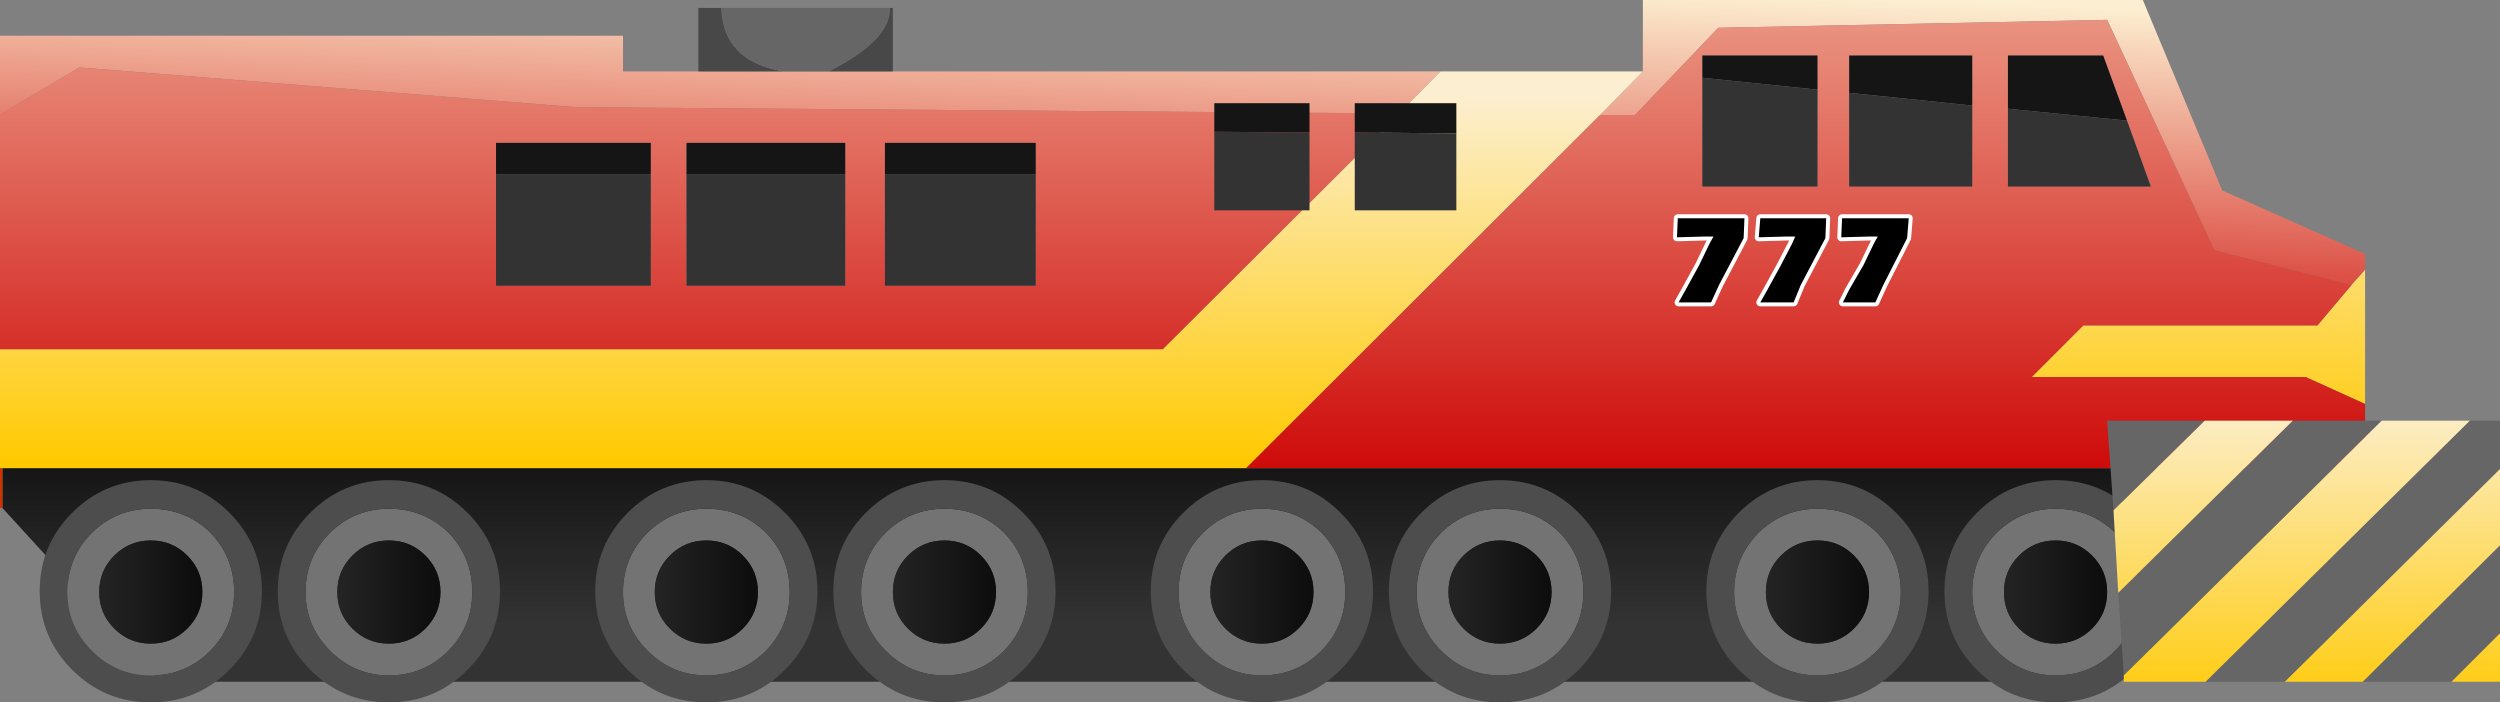 <?xml version="1.0" encoding="UTF-8" standalone="no"?>
<svg xmlns:ffdec="https://www.free-decompiler.com/flash" xmlns:xlink="http://www.w3.org/1999/xlink" ffdec:objectType="shape" height="44.25px" width="157.5px" xmlns="http://www.w3.org/2000/svg">
  <rect width="100%" height="100%" fill="#808080" stroke="none"/>
  <g transform="matrix(1.0, 0.0, 0.0, 1.0, 78.75, 22.1)">
    <path d="M12.0 -17.6 L9.4 -14.95 -42.5 -15.35 -73.75 -17.85 -78.75 -14.9 -78.75 -19.85 -39.5 -19.85 -39.5 -17.6 -34.75 -17.6 -29.4 -17.6 -26.55 -17.6 -22.5 -17.6 12.0 -17.6 M22.05 -14.85 L24.75 -17.6 24.75 -22.1 56.25 -22.1 61.25 -10.1 70.25 -6.1 70.25 -5.1 69.4 -4.15 60.75 -6.35 54.0 -20.85 29.5 -20.35 24.25 -14.85 22.05 -14.85" fill="url(#gradient0)" fill-rule="evenodd" stroke="none"/>
    <path d="M9.4 -14.95 L12.0 -17.6 24.75 -17.6 22.05 -14.85 -0.25 7.4 -78.6 7.4 -78.75 7.4 -78.75 -0.1 -5.5 -0.1 9.4 -14.95 M69.4 -4.15 L70.25 -5.1 70.25 3.35 66.5 1.65 49.25 1.65 52.5 -1.6 67.25 -1.6 69.4 -4.15" fill="url(#gradient1)" fill-rule="evenodd" stroke="none"/>
    <path d="M-78.75 -14.9 L-73.75 -17.85 -42.5 -15.35 9.4 -14.95 -5.5 -0.1 -78.75 -0.1 -78.75 -14.9 M-0.25 7.4 L22.05 -14.85 24.25 -14.85 29.5 -20.35 54.0 -20.85 60.75 -6.35 69.4 -4.15 67.25 -1.6 52.5 -1.6 49.25 1.65 66.5 1.65 70.25 3.35 70.25 9.9 69.45 9.9 69.25 7.4 -0.25 7.4 M35.75 -16.45 L35.75 -18.6 28.5 -18.6 28.5 -17.2 28.5 -10.35 35.75 -10.35 35.75 -16.45 M45.5 -15.45 L45.5 -18.6 37.75 -18.6 37.75 -16.25 37.75 -10.35 45.5 -10.35 45.5 -15.45 M55.25 -14.5 L53.75 -18.6 47.75 -18.6 47.75 -15.25 47.75 -10.35 56.75 -10.35 55.25 -14.5 M-47.5 -11.1 L-47.5 -4.1 -37.75 -4.1 -37.75 -11.1 -37.75 -13.1 -47.5 -13.1 -47.5 -11.1 M-35.5 -11.1 L-35.5 -4.1 -25.5 -4.1 -25.5 -11.1 -25.5 -13.1 -35.5 -13.1 -35.5 -11.1 M-23.0 -11.1 L-23.0 -4.1 -13.5 -4.1 -13.5 -11.1 -13.5 -13.1 -23.0 -13.1 -23.0 -11.1" fill="url(#gradient2)" fill-rule="evenodd" stroke="none"/>
    <path d="M28.5 -17.2 L28.5 -18.6 35.75 -18.6 35.75 -16.45 28.5 -17.2 M37.75 -16.25 L37.75 -18.6 45.5 -18.6 45.5 -15.45 37.75 -16.25 M47.75 -15.25 L47.75 -18.6 53.75 -18.6 55.25 -14.5 47.75 -15.25 M-37.75 -11.1 L-47.5 -11.1 -47.5 -13.1 -37.75 -13.1 -37.75 -11.1 M-25.5 -11.1 L-35.5 -11.1 -35.5 -13.1 -25.5 -13.1 -25.5 -11.1 M-13.5 -11.1 L-23.0 -11.1 -23.0 -13.1 -13.5 -13.1 -13.5 -11.1" fill="#151515" fill-rule="evenodd" stroke="none"/>
    <path d="M35.75 -16.45 L35.75 -10.35 28.5 -10.35 28.5 -17.2 35.75 -16.45 M45.5 -15.45 L45.5 -10.35 37.75 -10.35 37.75 -16.25 45.5 -15.45 M47.75 -15.25 L55.25 -14.5 56.75 -10.35 47.75 -10.35 47.75 -15.25 M-37.75 -11.1 L-37.75 -4.1 -47.5 -4.1 -47.5 -11.1 -37.75 -11.1 M-25.5 -11.1 L-25.5 -4.1 -35.5 -4.1 -35.5 -11.1 -25.5 -11.1 M-13.5 -11.1 L-13.5 -4.1 -23.0 -4.1 -23.0 -11.1 -13.5 -11.1" fill="#333333" fill-rule="evenodd" stroke="none"/>
    <path d="M-78.6 7.4 L-0.25 7.4 69.25 7.4 69.45 9.9 54.1 20.85 -68.6 20.85 -78.6 9.9 -78.6 7.4" fill="url(#gradient3)" fill-rule="evenodd" stroke="none"/>
    <path d="M-22.5 -17.6 L-26.55 -17.6 Q-22.6 -19.6 -22.7 -21.6 L-22.5 -21.6 -22.5 -17.6 M-29.4 -17.6 L-34.75 -17.6 -34.75 -21.6 -33.3 -21.6 Q-33.2 -18.25 -29.4 -17.6" fill="#484848" fill-rule="evenodd" stroke="none"/>
    <path d="M-26.55 -17.6 L-29.4 -17.6 Q-33.2 -18.25 -33.3 -21.6 L-22.7 -21.6 Q-22.6 -19.6 -26.55 -17.6" fill="#666666" fill-rule="evenodd" stroke="none"/>
    <path d="M-78.75 7.4 L-78.6 7.4 -78.6 9.9 -78.75 9.9 -78.75 7.4" fill="#cc3300" fill-rule="evenodd" stroke="none"/>
    <path d="M32.6 -3.85 L33.45 -5.4 34.15 -6.75 34.35 -7.2 33.85 -7.2 32.05 -7.15 32.15 -8.35 36.3 -8.35 36.25 -7.1 34.7 -4.15 34.25 -3.05 32.15 -3.05 32.6 -3.85 M29.2 -7.2 L28.7 -7.2 26.9 -7.15 26.95 -8.35 31.15 -8.35 31.1 -7.1 29.55 -4.15 29.05 -3.05 27.0 -3.05 27.45 -3.85 28.3 -5.4 28.95 -6.75 29.2 -7.2 M37.25 -7.15 L37.3 -8.35 41.5 -8.35 41.4 -7.1 39.9 -4.15 39.4 -3.05 37.35 -3.05 37.75 -3.85 38.65 -5.4 39.3 -6.75 39.55 -7.2 39.05 -7.2 37.25 -7.15 Z" fill="none" stroke="#ffffff" stroke-linecap="round" stroke-linejoin="round" stroke-width="0.5"/>
    <path d="M32.6 -3.85 L33.45 -5.4 34.15 -6.75 34.35 -7.2 33.85 -7.2 32.05 -7.15 32.15 -8.35 36.3 -8.35 36.25 -7.1 34.7 -4.15 34.25 -3.05 32.15 -3.05 32.6 -3.85 M29.2 -7.2 L28.7 -7.2 26.9 -7.15 26.95 -8.35 31.15 -8.35 31.1 -7.1 29.55 -4.15 29.05 -3.05 27.0 -3.05 27.45 -3.85 28.3 -5.4 28.95 -6.75 29.2 -7.2 M37.25 -7.15 L37.3 -8.35 41.5 -8.35 41.4 -7.1 39.9 -4.15 39.4 -3.05 37.35 -3.05 37.75 -3.85 38.65 -5.4 39.3 -6.75 39.55 -7.2 39.05 -7.2 37.25 -7.15" fill="#000000" fill-rule="evenodd" stroke="none"/>
    <path d="M13.0 -13.7 L13.0 -8.85 6.6 -8.85 6.6 -13.75 13.0 -13.7 M3.75 -13.75 L3.75 -8.85 -2.25 -8.85 -2.25 -13.8 3.75 -13.75" fill="#333333" fill-rule="evenodd" stroke="none"/>
    <path d="M6.6 -13.75 L6.6 -15.6 13.0 -15.6 13.0 -13.7 6.6 -13.75 M3.75 -13.75 L-2.25 -13.8 -2.25 -15.6 3.75 -15.6 3.75 -13.75" fill="#151515" fill-rule="evenodd" stroke="none"/>
    <path d="M53.05 17.5 Q54.0 16.55 54.0 15.2 54.0 13.85 53.05 12.9 52.1 11.95 50.75 11.95 49.4 11.95 48.45 12.9 47.5 13.85 47.5 15.2 47.5 16.55 48.45 17.5 49.4 18.45 50.75 18.45 52.1 18.45 53.05 17.5 M54.5 18.9 Q52.95 20.45 50.75 20.45 48.6 20.45 47.05 18.9 45.5 17.35 45.5 15.2 45.5 13.0 47.05 11.45 48.6 9.95 50.75 9.95 52.95 9.95 54.5 11.45 56.0 13.0 56.0 15.2 56.0 17.35 54.5 18.9" fill="#737373" fill-rule="evenodd" stroke="none"/>
    <path d="M53.05 17.5 Q52.1 18.45 50.75 18.45 49.4 18.45 48.45 17.5 47.5 16.55 47.5 15.2 47.5 13.85 48.45 12.9 49.4 11.95 50.75 11.95 52.1 11.95 53.05 12.9 54.0 13.85 54.0 15.2 54.0 16.55 53.05 17.5" fill="url(#gradient4)" fill-rule="evenodd" stroke="none"/>
    <path d="M55.7 20.1 Q53.65 22.15 50.75 22.15 47.85 22.15 45.8 20.1 43.75 18.05 43.75 15.15 43.75 12.25 45.8 10.2 47.85 8.15 50.75 8.15 53.65 8.15 55.7 10.2 57.75 12.25 57.75 15.15 57.75 18.05 55.7 20.1 M54.5 18.9 Q56.0 17.35 56.0 15.2 56.0 13.0 54.5 11.45 52.95 9.95 50.75 9.95 48.6 9.95 47.05 11.45 45.5 13.0 45.5 15.2 45.5 17.35 47.05 18.9 48.6 20.45 50.75 20.45 52.95 20.45 54.5 18.9" fill="#4d4d4d" fill-rule="evenodd" stroke="none"/>
    <path d="M39.5 18.9 Q37.95 20.45 35.75 20.45 33.6 20.45 32.05 18.9 30.5 17.35 30.5 15.2 30.5 13.0 32.05 11.45 33.6 9.95 35.75 9.95 37.95 9.95 39.5 11.45 41.0 13.0 41.0 15.2 41.0 17.35 39.5 18.9 M38.05 17.5 Q39.0 16.55 39.0 15.2 39.0 13.85 38.05 12.9 37.1 11.95 35.75 11.95 34.4 11.95 33.45 12.9 32.5 13.85 32.5 15.2 32.5 16.55 33.45 17.5 34.4 18.45 35.75 18.45 37.1 18.45 38.05 17.5" fill="#737373" fill-rule="evenodd" stroke="none"/>
    <path d="M38.05 17.5 Q37.1 18.45 35.75 18.45 34.4 18.45 33.45 17.5 32.5 16.55 32.5 15.2 32.5 13.85 33.45 12.9 34.4 11.95 35.75 11.95 37.1 11.95 38.05 12.9 39.0 13.85 39.0 15.2 39.0 16.55 38.05 17.5" fill="url(#gradient5)" fill-rule="evenodd" stroke="none"/>
    <path d="M39.5 18.9 Q41.0 17.35 41.0 15.2 41.0 13.0 39.5 11.45 37.95 9.95 35.75 9.95 33.6 9.95 32.05 11.45 30.5 13.0 30.5 15.2 30.5 17.35 32.05 18.9 33.6 20.45 35.75 20.45 37.95 20.45 39.5 18.9 M40.7 20.1 Q38.65 22.15 35.75 22.15 32.85 22.15 30.8 20.1 28.75 18.05 28.75 15.15 28.75 12.25 30.8 10.2 32.85 8.15 35.75 8.15 38.65 8.15 40.7 10.2 42.75 12.25 42.75 15.15 42.75 18.05 40.7 20.1" fill="#4d4d4d" fill-rule="evenodd" stroke="none"/>
    <path d="M19.5 18.9 Q17.95 20.45 15.75 20.45 13.6 20.45 12.05 18.9 10.5 17.35 10.5 15.2 10.5 13.0 12.05 11.45 13.6 9.95 15.75 9.95 17.95 9.95 19.5 11.45 21.0 13.0 21.0 15.2 21.0 17.35 19.5 18.9 M18.05 17.5 Q19.0 16.55 19.0 15.2 19.0 13.85 18.05 12.9 17.1 11.95 15.75 11.95 14.4 11.95 13.45 12.9 12.5 13.85 12.5 15.2 12.5 16.55 13.45 17.5 14.4 18.45 15.75 18.45 17.1 18.45 18.05 17.5" fill="#737373" fill-rule="evenodd" stroke="none"/>
    <path d="M18.05 17.5 Q17.1 18.45 15.75 18.45 14.4 18.45 13.45 17.5 12.5 16.55 12.5 15.2 12.5 13.85 13.45 12.9 14.4 11.95 15.75 11.95 17.1 11.95 18.05 12.9 19.0 13.85 19.0 15.2 19.0 16.55 18.05 17.5" fill="url(#gradient6)" fill-rule="evenodd" stroke="none"/>
    <path d="M19.5 18.9 Q21.0 17.35 21.0 15.2 21.0 13.0 19.5 11.45 17.95 9.95 15.75 9.95 13.6 9.95 12.05 11.45 10.5 13.0 10.5 15.2 10.5 17.35 12.05 18.9 13.6 20.45 15.75 20.45 17.95 20.45 19.5 18.9 M20.7 20.1 Q18.65 22.15 15.75 22.15 12.85 22.15 10.8 20.1 8.75 18.05 8.75 15.15 8.75 12.25 10.8 10.2 12.85 8.15 15.75 8.15 18.65 8.15 20.7 10.2 22.75 12.25 22.75 15.15 22.75 18.05 20.7 20.1" fill="#4d4d4d" fill-rule="evenodd" stroke="none"/>
    <path d="M3.05 17.5 Q4.0 16.55 4.0 15.2 4.0 13.85 3.05 12.9 2.1 11.95 0.75 11.95 -0.6 11.95 -1.55 12.9 -2.5 13.85 -2.5 15.2 -2.5 16.55 -1.55 17.5 -0.6 18.45 0.75 18.45 2.1 18.45 3.05 17.5 M4.5 18.9 Q2.95 20.45 0.75 20.45 -1.4 20.45 -2.95 18.9 -4.5 17.35 -4.5 15.2 -4.5 13.0 -2.95 11.45 -1.4 9.95 0.75 9.95 2.95 9.95 4.5 11.45 6.0 13.0 6.0 15.2 6.0 17.35 4.5 18.9" fill="#737373" fill-rule="evenodd" stroke="none"/>
    <path d="M3.05 17.5 Q2.1 18.45 0.75 18.45 -0.6 18.45 -1.55 17.5 -2.5 16.55 -2.5 15.2 -2.5 13.85 -1.55 12.9 -0.6 11.95 0.75 11.95 2.1 11.95 3.05 12.9 4.0 13.85 4.0 15.2 4.0 16.55 3.05 17.5" fill="url(#gradient7)" fill-rule="evenodd" stroke="none"/>
    <path d="M5.7 20.1 Q3.65 22.15 0.75 22.15 -2.15 22.15 -4.2 20.1 -6.25 18.05 -6.25 15.15 -6.25 12.25 -4.2 10.2 -2.15 8.15 0.75 8.15 3.65 8.15 5.7 10.2 7.75 12.25 7.75 15.15 7.75 18.05 5.7 20.1 M4.5 18.9 Q6.0 17.35 6.0 15.2 6.0 13.0 4.5 11.45 2.95 9.95 0.75 9.95 -1.4 9.95 -2.95 11.45 -4.5 13.0 -4.5 15.2 -4.5 17.35 -2.95 18.9 -1.4 20.45 0.75 20.45 2.95 20.45 4.5 18.9" fill="#4d4d4d" fill-rule="evenodd" stroke="none"/>
    <path d="M-16.95 17.5 Q-16.0 16.55 -16.0 15.2 -16.0 13.85 -16.95 12.9 -17.9 11.95 -19.25 11.95 -20.6 11.95 -21.55 12.9 -22.5 13.85 -22.5 15.2 -22.5 16.55 -21.55 17.5 -20.6 18.45 -19.25 18.45 -17.9 18.45 -16.95 17.5 M-15.5 18.9 Q-17.05 20.45 -19.25 20.45 -21.4 20.45 -22.95 18.9 -24.5 17.35 -24.5 15.2 -24.5 13.0 -22.95 11.45 -21.4 9.95 -19.25 9.95 -17.05 9.95 -15.5 11.45 -14.0 13.0 -14.0 15.2 -14.0 17.35 -15.5 18.9" fill="#737373" fill-rule="evenodd" stroke="none"/>
    <path d="M-16.95 17.5 Q-17.9 18.45 -19.25 18.45 -20.6 18.45 -21.55 17.5 -22.5 16.55 -22.5 15.2 -22.5 13.85 -21.55 12.9 -20.6 11.95 -19.25 11.95 -17.9 11.95 -16.95 12.9 -16.0 13.85 -16.0 15.2 -16.0 16.55 -16.95 17.5" fill="url(#gradient8)" fill-rule="evenodd" stroke="none"/>
    <path d="M-14.3 20.1 Q-16.35 22.15 -19.25 22.15 -22.15 22.15 -24.2 20.1 -26.25 18.05 -26.25 15.15 -26.25 12.25 -24.2 10.2 -22.15 8.15 -19.25 8.15 -16.35 8.15 -14.3 10.2 -12.25 12.25 -12.25 15.15 -12.25 18.05 -14.3 20.1 M-15.5 18.9 Q-14.0 17.35 -14.0 15.2 -14.0 13.0 -15.5 11.45 -17.05 9.95 -19.25 9.95 -21.4 9.95 -22.95 11.45 -24.5 13.0 -24.5 15.2 -24.5 17.35 -22.95 18.9 -21.4 20.45 -19.25 20.45 -17.05 20.45 -15.5 18.9" fill="#4d4d4d" fill-rule="evenodd" stroke="none"/>
    <path d="M-30.5 18.9 Q-32.05 20.45 -34.25 20.45 -36.4 20.45 -37.95 18.9 -39.5 17.35 -39.5 15.2 -39.5 13.0 -37.95 11.45 -36.4 9.95 -34.25 9.95 -32.05 9.95 -30.5 11.45 -29.0 13.0 -29.0 15.2 -29.0 17.35 -30.5 18.9 M-31.95 17.5 Q-31.0 16.55 -31.0 15.2 -31.0 13.85 -31.95 12.9 -32.9 11.95 -34.25 11.95 -35.6 11.95 -36.55 12.9 -37.5 13.85 -37.5 15.2 -37.5 16.55 -36.55 17.5 -35.6 18.45 -34.25 18.45 -32.9 18.45 -31.95 17.5" fill="#737373" fill-rule="evenodd" stroke="none"/>
    <path d="M-31.95 17.5 Q-32.9 18.45 -34.25 18.45 -35.6 18.45 -36.55 17.5 -37.5 16.55 -37.5 15.2 -37.5 13.85 -36.55 12.9 -35.6 11.95 -34.25 11.95 -32.9 11.95 -31.95 12.9 -31.0 13.85 -31.0 15.2 -31.0 16.55 -31.95 17.5" fill="url(#gradient9)" fill-rule="evenodd" stroke="none"/>
    <path d="M-30.5 18.9 Q-29.0 17.35 -29.0 15.2 -29.0 13.0 -30.5 11.45 -32.05 9.95 -34.25 9.95 -36.4 9.95 -37.95 11.45 -39.5 13.0 -39.5 15.2 -39.5 17.35 -37.95 18.9 -36.4 20.45 -34.25 20.45 -32.05 20.45 -30.5 18.9 M-29.3 20.1 Q-31.35 22.15 -34.25 22.15 -37.15 22.15 -39.2 20.1 -41.25 18.05 -41.25 15.15 -41.25 12.25 -39.2 10.2 -37.15 8.15 -34.25 8.15 -31.35 8.15 -29.3 10.2 -27.25 12.25 -27.25 15.15 -27.25 18.05 -29.3 20.1" fill="#4d4d4d" fill-rule="evenodd" stroke="none"/>
    <path d="M-50.5 18.9 Q-52.05 20.45 -54.25 20.45 -56.4 20.45 -57.95 18.9 -59.5 17.35 -59.5 15.2 -59.5 13.0 -57.95 11.45 -56.4 9.95 -54.25 9.95 -52.05 9.95 -50.5 11.45 -49.0 13.0 -49.0 15.2 -49.0 17.35 -50.5 18.9 M-51.95 17.5 Q-51.0 16.55 -51.0 15.2 -51.0 13.85 -51.95 12.9 -52.9 11.95 -54.25 11.95 -55.6 11.95 -56.55 12.9 -57.5 13.85 -57.5 15.2 -57.5 16.55 -56.55 17.5 -55.6 18.45 -54.25 18.45 -52.9 18.45 -51.95 17.5" fill="#737373" fill-rule="evenodd" stroke="none"/>
    <path d="M-51.95 17.5 Q-52.9 18.45 -54.25 18.45 -55.6 18.45 -56.55 17.5 -57.5 16.55 -57.5 15.2 -57.5 13.85 -56.55 12.9 -55.6 11.95 -54.25 11.95 -52.9 11.95 -51.95 12.9 -51.0 13.85 -51.0 15.2 -51.0 16.55 -51.95 17.5" fill="url(#gradient10)" fill-rule="evenodd" stroke="none"/>
    <path d="M-50.5 18.9 Q-49.0 17.35 -49.0 15.2 -49.0 13.0 -50.5 11.45 -52.05 9.95 -54.25 9.95 -56.4 9.95 -57.95 11.45 -59.5 13.0 -59.5 15.2 -59.5 17.35 -57.95 18.9 -56.4 20.45 -54.25 20.45 -52.05 20.45 -50.5 18.9 M-49.3 20.1 Q-51.35 22.15 -54.25 22.15 -57.15 22.15 -59.2 20.1 -61.25 18.05 -61.25 15.15 -61.25 12.25 -59.2 10.2 -57.15 8.15 -54.25 8.15 -51.35 8.15 -49.3 10.2 -47.25 12.25 -47.25 15.15 -47.25 18.05 -49.3 20.1" fill="#4d4d4d" fill-rule="evenodd" stroke="none"/>
    <path d="M-66.95 17.5 Q-66.0 16.55 -66.0 15.2 -66.0 13.85 -66.95 12.9 -67.9 11.95 -69.25 11.95 -70.6 11.95 -71.55 12.9 -72.5 13.85 -72.5 15.2 -72.5 16.55 -71.55 17.5 -70.6 18.45 -69.25 18.45 -67.9 18.45 -66.95 17.5 M-65.5 18.9 Q-67.05 20.45 -69.25 20.45 -71.4 20.45 -72.95 18.9 -74.5 17.35 -74.5 15.2 -74.5 13.0 -72.95 11.45 -71.4 9.95 -69.25 9.95 -67.05 9.95 -65.5 11.45 -64.0 13.0 -64.0 15.2 -64.0 17.35 -65.5 18.9" fill="#737373" fill-rule="evenodd" stroke="none"/>
    <path d="M-66.95 17.5 Q-67.9 18.45 -69.25 18.45 -70.6 18.45 -71.55 17.5 -72.5 16.55 -72.5 15.2 -72.5 13.85 -71.55 12.9 -70.6 11.95 -69.25 11.95 -67.9 11.95 -66.95 12.9 -66.0 13.85 -66.0 15.2 -66.0 16.55 -66.95 17.5" fill="url(#gradient11)" fill-rule="evenodd" stroke="none"/>
    <path d="M-64.3 20.1 Q-66.35 22.15 -69.25 22.15 -72.15 22.15 -74.2 20.1 -76.25 18.05 -76.25 15.15 -76.25 12.25 -74.2 10.2 -72.15 8.15 -69.25 8.15 -66.35 8.15 -64.3 10.2 -62.25 12.25 -62.25 15.15 -62.25 18.05 -64.3 20.1 M-65.5 18.9 Q-64.0 17.35 -64.0 15.2 -64.0 13.0 -65.5 11.45 -67.05 9.95 -69.25 9.95 -71.4 9.95 -72.95 11.45 -74.5 13.0 -74.5 15.2 -74.5 17.35 -72.95 18.9 -71.4 20.45 -69.25 20.45 -67.05 20.45 -65.5 18.9" fill="#4d4d4d" fill-rule="evenodd" stroke="none"/>
    <path d="M65.7 4.4 L71.3 4.4 55.05 20.45 54.7 15.25 65.7 4.4 M76.85 4.4 L78.75 4.4 78.75 7.45 65.2 20.85 60.2 20.85 76.85 4.4 M78.75 12.25 L78.75 17.8 75.7 20.85 70.1 20.85 78.75 12.25 M54.4 10.05 L54.0 4.4 60.15 4.4 54.4 10.05" fill="#666666" fill-rule="evenodd" stroke="none"/>
    <path d="M60.15 4.4 L65.7 4.4 54.7 15.25 54.4 10.05 60.15 4.4 M71.3 4.4 L76.85 4.4 60.2 20.85 55.05 20.85 55.05 20.45 71.3 4.4 M78.75 7.45 L78.75 12.25 70.1 20.85 65.2 20.85 78.75 7.45 M78.75 17.8 L78.75 20.85 75.7 20.85 78.75 17.8" fill="url(#gradient12)" fill-rule="evenodd" stroke="none"/>
  </g>
  <defs>
    <linearGradient gradientTransform="matrix(6.0E-4, -0.016, 0.055, 0.002, -33.05, -13.05)" gradientUnits="userSpaceOnUse" id="gradient0" spreadMethod="pad" x1="-819.2" x2="819.2">
      <stop offset="0.0" stop-color="#cc0000"/>
      <stop offset="0.949" stop-color="#fcefd1"/>
    </linearGradient>
    <linearGradient gradientTransform="matrix(0.0, -0.015, 0.015, 0.0, -27.0, -5.1)" gradientUnits="userSpaceOnUse" id="gradient1" spreadMethod="pad" x1="-819.2" x2="819.2">
      <stop offset="0.0" stop-color="#ffc900"/>
      <stop offset="0.949" stop-color="#fcefd1"/>
    </linearGradient>
    <linearGradient gradientTransform="matrix(0.0, -0.032, 0.019, 0.0, 36.4, -16.5)" gradientUnits="userSpaceOnUse" id="gradient2" spreadMethod="pad" x1="-819.2" x2="819.2">
      <stop offset="0.0" stop-color="#cc0000"/>
      <stop offset="0.949" stop-color="#fcefd1"/>
    </linearGradient>
    <linearGradient gradientTransform="matrix(0.0, -0.011, 0.008, 0.0, -4.4, 8.25)" gradientUnits="userSpaceOnUse" id="gradient3" spreadMethod="pad" x1="-819.2" x2="819.2">
      <stop offset="0.0" stop-color="#333333"/>
      <stop offset="0.949" stop-color="#000000"/>
    </linearGradient>
    <linearGradient gradientTransform="matrix(0.009, 0.0, 0.0, 0.009, 50.75, 15.15)" gradientUnits="userSpaceOnUse" id="gradient4" spreadMethod="pad" x1="-819.2" x2="819.2">
      <stop offset="0.0" stop-color="#333333"/>
      <stop offset="0.949" stop-color="#000000"/>
    </linearGradient>
    <linearGradient gradientTransform="matrix(0.009, 0.0, 0.0, 0.009, 35.75, 15.15)" gradientUnits="userSpaceOnUse" id="gradient5" spreadMethod="pad" x1="-819.2" x2="819.2">
      <stop offset="0.0" stop-color="#333333"/>
      <stop offset="0.949" stop-color="#000000"/>
    </linearGradient>
    <linearGradient gradientTransform="matrix(0.009, 0.0, 0.0, 0.009, 15.75, 15.15)" gradientUnits="userSpaceOnUse" id="gradient6" spreadMethod="pad" x1="-819.2" x2="819.2">
      <stop offset="0.0" stop-color="#333333"/>
      <stop offset="0.949" stop-color="#000000"/>
    </linearGradient>
    <linearGradient gradientTransform="matrix(0.009, 0.0, 0.0, 0.009, 0.75, 15.15)" gradientUnits="userSpaceOnUse" id="gradient7" spreadMethod="pad" x1="-819.2" x2="819.2">
      <stop offset="0.0" stop-color="#333333"/>
      <stop offset="0.949" stop-color="#000000"/>
    </linearGradient>
    <linearGradient gradientTransform="matrix(0.009, 0.0, 0.0, 0.009, -19.25, 15.15)" gradientUnits="userSpaceOnUse" id="gradient8" spreadMethod="pad" x1="-819.2" x2="819.2">
      <stop offset="0.0" stop-color="#333333"/>
      <stop offset="0.949" stop-color="#000000"/>
    </linearGradient>
    <linearGradient gradientTransform="matrix(0.009, 0.0, 0.0, 0.009, -34.25, 15.15)" gradientUnits="userSpaceOnUse" id="gradient9" spreadMethod="pad" x1="-819.2" x2="819.2">
      <stop offset="0.0" stop-color="#333333"/>
      <stop offset="0.949" stop-color="#000000"/>
    </linearGradient>
    <linearGradient gradientTransform="matrix(0.009, 0.0, 0.0, 0.009, -54.25, 15.15)" gradientUnits="userSpaceOnUse" id="gradient10" spreadMethod="pad" x1="-819.2" x2="819.2">
      <stop offset="0.0" stop-color="#333333"/>
      <stop offset="0.949" stop-color="#000000"/>
    </linearGradient>
    <linearGradient gradientTransform="matrix(0.009, 0.0, 0.0, 0.009, -69.25, 15.15)" gradientUnits="userSpaceOnUse" id="gradient11" spreadMethod="pad" x1="-819.2" x2="819.2">
      <stop offset="0.0" stop-color="#333333"/>
      <stop offset="0.949" stop-color="#000000"/>
    </linearGradient>
    <linearGradient gradientTransform="matrix(0.0, -0.013, 0.007, 0.0, 57.25, 12.6)" gradientUnits="userSpaceOnUse" id="gradient12" spreadMethod="pad" x1="-819.2" x2="819.2">
      <stop offset="0.0" stop-color="#ffc900"/>
      <stop offset="0.949" stop-color="#fcefd1"/>
    </linearGradient>
  </defs>
</svg>

